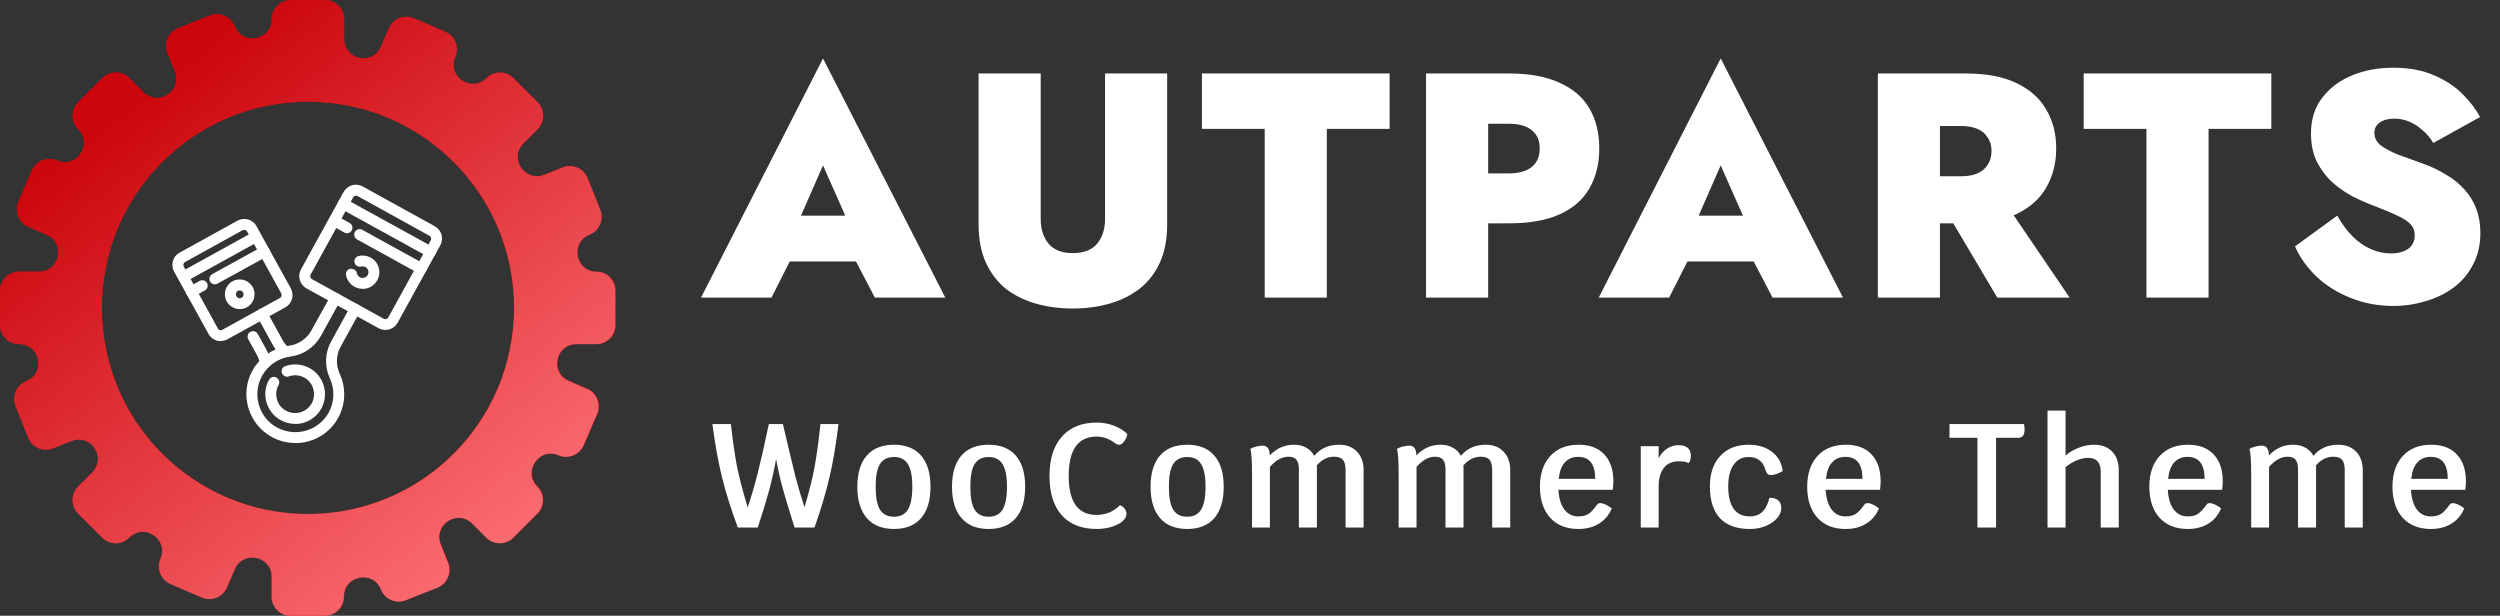 <svg width="203" height="50" viewBox="0 0 203 50" fill="none" xmlns="http://www.w3.org/2000/svg">
<rect x="0" y="0" width="203" height="50" fill="#333333" stroke="none"/>
<g clip-path="url(#clip0_52_4896)">
<path d="M49.546 22.521C49.265 22.24 48.874 22.06 48.444 22.06C47.451 22.06 46.88 21.27 46.88 20.48C46.88 19.901 47.185 19.315 47.865 19.049C48.663 18.729 49.054 17.821 48.741 17.024L47.717 14.459C47.396 13.661 46.489 13.27 45.691 13.591L44.19 14.185C42.618 14.811 41.312 12.832 42.509 11.636L43.65 10.494C44.26 9.884 44.26 8.899 43.65 8.289L41.703 6.342C41.093 5.732 40.108 5.732 39.498 6.342C38.458 7.39 36.831 6.53 36.831 5.263C36.831 5.059 36.87 4.84 36.972 4.622C37.308 3.832 36.949 2.917 36.159 2.573L33.625 1.486C32.836 1.15 31.921 1.509 31.576 2.299L30.935 3.785C30.263 5.341 27.948 4.864 27.948 3.167V1.556C27.948 0.696 27.252 0 26.392 0H23.631C23.201 0 22.81 0.172 22.529 0.461C22.247 0.743 22.068 1.134 22.068 1.564C22.068 3.284 19.698 3.738 19.065 2.143C18.744 1.345 17.837 0.954 17.039 1.267L14.475 2.283C13.677 2.604 13.286 3.511 13.607 4.309L14.201 5.81C14.826 7.382 12.848 8.688 11.652 7.491L10.51 6.35C9.9 5.74 8.915 5.74 8.305 6.35L6.358 8.297C6.053 8.602 5.904 9.001 5.904 9.399C5.904 9.798 6.06 10.197 6.358 10.502C7.57 11.714 6.217 13.716 4.637 13.036C3.847 12.692 2.932 13.059 2.588 13.849L1.501 16.383C1.157 17.172 1.525 18.087 2.315 18.431L3.8 19.073C5.357 19.745 4.88 22.06 3.183 22.06H1.556C0.696 22.06 0 22.756 0 23.616V26.376C0 26.806 0.172 27.197 0.461 27.479C0.743 27.76 1.134 27.932 1.564 27.932C3.284 27.932 3.738 30.302 2.143 30.935C1.345 31.256 0.954 32.163 1.275 32.961L2.299 35.526C2.62 36.323 3.527 36.714 4.324 36.394L5.826 35.791C7.398 35.166 8.703 37.144 7.507 38.341L6.365 39.482C5.755 40.092 5.755 41.078 6.365 41.688L8.312 43.635C8.617 43.94 9.016 44.096 9.415 44.096C9.814 44.096 10.213 43.94 10.518 43.635C11.566 42.587 13.192 43.447 13.192 44.714C13.192 44.917 13.145 45.136 13.051 45.355C12.707 46.145 13.075 47.06 13.865 47.404L16.398 48.491C17.188 48.827 18.103 48.467 18.447 47.678L19.088 46.192C19.761 44.636 22.075 45.113 22.075 46.809V48.428C22.075 49.288 22.771 49.984 23.631 49.984H26.392C26.822 49.984 27.213 49.812 27.494 49.531C27.776 49.249 27.948 48.858 27.948 48.428C27.948 46.708 30.317 46.254 30.951 47.849C31.271 48.647 32.179 49.038 32.976 48.725L35.541 47.709C36.339 47.388 36.73 46.481 36.417 45.684L35.815 44.182C35.189 42.61 37.168 41.304 38.364 42.501L39.506 43.642C40.116 44.252 41.101 44.252 41.711 43.642L43.658 41.695C44.268 41.085 44.268 40.1 43.658 39.49C42.446 38.278 43.799 36.276 45.379 36.956C46.168 37.293 47.083 36.933 47.427 36.143L48.514 33.61C48.85 32.82 48.491 31.905 47.701 31.561L46.215 30.92C44.659 30.247 45.136 27.932 46.833 27.932H48.452C49.312 27.932 50.008 27.236 50.008 26.376V23.616C50.008 23.186 49.836 22.795 49.554 22.513L49.546 22.521ZM25 41.742C15.757 41.742 8.266 34.243 8.266 25C8.266 15.757 15.757 8.258 25 8.258C34.243 8.258 41.742 15.757 41.742 25C41.742 34.243 34.251 41.742 25 41.742Z" fill="#CC060D"/>
<path d="M49.547 22.521C49.265 22.24 48.874 22.06 48.444 22.06C47.459 22.06 46.888 21.278 46.888 20.488C46.888 19.909 47.193 19.331 47.873 19.057C48.17 18.94 48.413 18.736 48.577 18.494C48.866 18.079 48.944 17.532 48.741 17.032L47.717 14.467C47.701 14.412 47.678 14.365 47.646 14.318C47.279 13.622 46.434 13.294 45.691 13.591L44.19 14.193C42.618 14.819 41.312 12.84 42.509 11.644L43.65 10.502C44.26 9.892 44.26 8.907 43.65 8.297L41.703 6.35C41.555 6.201 41.383 6.084 41.195 6.013C40.632 5.779 39.959 5.896 39.498 6.35C38.458 7.39 36.831 6.537 36.831 5.271C36.831 5.192 36.831 5.106 36.855 5.02C36.87 4.895 36.91 4.762 36.972 4.629C37.308 3.84 36.949 2.917 36.159 2.581L33.625 1.494C32.836 1.157 31.913 1.517 31.576 2.307L30.935 3.793C30.263 5.349 27.948 4.872 27.948 3.175V1.564C27.948 1.056 27.706 0.602 27.33 0.328C27.064 0.125 26.744 0.008 26.392 0.008H23.631C23.35 0.008 23.092 0.078 22.865 0.211C22.74 0.282 22.631 0.368 22.529 0.461C22.247 0.743 22.068 1.134 22.068 1.564C22.068 3.276 19.698 3.738 19.065 2.143C18.744 1.337 17.837 0.946 17.039 1.267L14.475 2.283C13.677 2.604 13.286 3.511 13.607 4.309L14.201 5.81C14.389 6.271 14.342 6.725 14.162 7.077C13.724 7.929 12.496 8.328 11.652 7.484L10.51 6.342C10.049 5.881 9.368 5.771 8.805 6.006C8.625 6.084 8.453 6.193 8.305 6.342L6.358 8.289C6.053 8.594 5.896 8.993 5.896 9.392C5.896 9.79 6.053 10.189 6.358 10.494C7.57 11.706 6.217 13.708 4.637 13.028C3.847 12.684 2.932 13.051 2.588 13.841L2.377 14.326L1.494 16.367C1.157 17.157 1.517 18.072 2.307 18.416L3.793 19.057C4.293 19.268 4.582 19.651 4.684 20.073C4.919 20.973 4.332 22.052 3.175 22.052H1.556C0.704 22.06 0 22.764 0 23.624V26.384C0 26.814 0.172 27.205 0.454 27.487C0.735 27.776 1.126 27.948 1.556 27.948C1.775 27.948 1.971 27.987 2.15 28.058C3.355 28.527 3.527 30.396 2.135 30.951C1.791 31.092 1.517 31.342 1.345 31.647C1.126 32.038 1.079 32.523 1.259 32.976L2.276 35.541C2.596 36.339 3.503 36.73 4.301 36.409L5.802 35.815C7.233 35.244 8.445 36.831 7.742 38.028C7.671 38.145 7.585 38.262 7.484 38.364L6.342 39.506C5.732 40.116 5.732 41.101 6.342 41.711L6.866 42.235L8.289 43.658C8.594 43.963 8.993 44.12 9.392 44.12C9.79 44.12 10.189 43.963 10.494 43.658C11.542 42.61 13.169 43.47 13.169 44.737C13.169 44.941 13.122 45.152 13.028 45.379C12.801 45.902 12.887 46.481 13.2 46.919C13.364 47.138 13.575 47.31 13.841 47.427L16.07 48.389L16.375 48.522C17.165 48.858 18.079 48.499 18.424 47.709L19.065 46.223C19.737 44.667 22.052 45.144 22.052 46.833V48.452C22.052 49.273 22.693 49.953 23.499 50.008C23.538 50.008 23.569 50.008 23.608 50.008H26.369C26.47 50.008 26.564 50 26.658 49.977C26.971 49.922 27.244 49.765 27.463 49.546C27.753 49.265 27.925 48.874 27.925 48.444C27.925 46.731 30.294 46.27 30.927 47.865C31.248 48.671 32.155 49.062 32.953 48.741L33.891 48.366L35.518 47.724C36.057 47.513 36.409 47.029 36.48 46.489C36.519 46.231 36.487 45.957 36.386 45.699L35.783 44.198C35.158 42.626 37.136 41.32 38.333 42.516L39.474 43.658C40.084 44.268 41.07 44.268 41.68 43.658L43.103 42.235L43.627 41.711C44.237 41.101 44.237 40.116 43.627 39.506C43.322 39.201 43.173 38.841 43.166 38.489C43.118 37.449 44.174 36.472 45.347 36.972C46.137 37.308 47.052 36.941 47.396 36.151L48.483 33.617C48.819 32.836 48.467 31.921 47.685 31.576C47.685 31.576 47.678 31.576 47.67 31.576L46.184 30.935C44.933 30.396 44.995 28.793 45.949 28.183C46.184 28.034 46.465 27.948 46.794 27.948H48.413C49.273 27.948 49.969 27.252 49.969 26.392V23.631C49.969 23.201 49.797 22.81 49.515 22.529L49.547 22.521ZM40.601 31.092C39.92 32.828 38.958 34.431 37.77 35.831C37.261 36.433 36.706 36.996 36.12 37.52C34.955 38.56 33.641 39.428 32.225 40.108C31.936 40.249 31.639 40.374 31.334 40.499C29.543 41.234 27.596 41.664 25.555 41.727C25.375 41.727 25.188 41.734 25.008 41.734C24.828 41.734 24.64 41.734 24.46 41.727C22.427 41.664 20.472 41.234 18.682 40.499C18.377 40.374 18.079 40.249 17.79 40.108C16.367 39.428 15.061 38.552 13.896 37.52C13.309 36.996 12.754 36.433 12.238 35.823C11.049 34.423 10.088 32.828 9.415 31.092C9.087 30.255 8.829 29.387 8.641 28.488C8.399 27.362 8.273 26.196 8.273 25C8.273 23.968 8.367 22.951 8.547 21.974C8.735 20.957 9.008 19.98 9.368 19.034C10.26 16.695 11.659 14.6 13.442 12.903C14.232 12.144 15.1 11.464 16.023 10.87C18.197 9.485 20.715 8.586 23.42 8.336C23.944 8.281 24.476 8.258 25.008 8.258C25.602 8.258 26.196 8.289 26.775 8.352C29.41 8.625 31.866 9.517 33.993 10.87C34.923 11.456 35.784 12.136 36.573 12.895C38.349 14.592 39.756 16.68 40.648 19.026C41.007 19.972 41.289 20.957 41.469 21.966C41.648 22.951 41.742 23.96 41.742 24.992C41.742 26.189 41.617 27.354 41.375 28.48C41.187 29.371 40.929 30.247 40.601 31.084V31.092Z" fill="url(#paint0_linear_52_4896)"/>
<path fill-rule="evenodd" clip-rule="evenodd" d="M21.53 29.9C21.31 29.9 21.12 29.73 21.09 29.51C21.06 29.27 20.98 29.04 20.86 28.82L20.16 27.55C20.1 27.45 20.09 27.33 20.12 27.21C20.15 27.09 20.23 27 20.33 26.95C20.4 26.91 20.47 26.89 20.54 26.89C20.7 26.89 20.85 26.98 20.93 27.12L21.63 28.39C21.8 28.7 21.91 29.04 21.96 29.39C21.98 29.51 21.94 29.62 21.87 29.72C21.8 29.82 21.69 29.87 21.58 29.89H21.52L21.53 29.9ZM23.16 29.01C23.06 29.01 22.96 28.97 22.88 28.91C22.6 28.68 22.37 28.41 22.2 28.09L20.89 25.72C20.83 25.62 20.82 25.5 20.85 25.38C20.88 25.27 20.96 25.17 21.06 25.11C21.13 25.07 21.2 25.05 21.27 25.05C21.43 25.05 21.58 25.14 21.66 25.28L22.97 27.65C23.09 27.87 23.25 28.06 23.44 28.21C23.53 28.28 23.59 28.39 23.6 28.51C23.61 28.63 23.58 28.74 23.5 28.83C23.42 28.93 23.29 28.99 23.16 28.99V29.01Z" fill="white"/>
<path fill-rule="evenodd" clip-rule="evenodd" d="M17.93 27.7C17.82 27.7 17.72 27.68 17.61 27.66C17.32 27.57 17.07 27.38 16.93 27.11L14.14 22.06C13.99 21.79 13.96 21.48 14.04 21.19C14.12 20.9 14.32 20.65 14.59 20.51L19.28 17.92C19.45 17.83 19.64 17.78 19.83 17.78C19.94 17.78 20.04 17.8 20.15 17.82C20.44 17.91 20.69 18.1 20.83 18.37L23.61 23.41C23.76 23.68 23.79 23.99 23.71 24.28C23.62 24.57 23.43 24.82 23.16 24.96L18.47 27.55C18.3 27.64 18.11 27.69 17.92 27.69L17.93 27.7ZM19.83 18.66C19.83 18.66 19.74 18.67 19.7 18.69L15.02 21.28C14.96 21.31 14.92 21.37 14.9 21.44C14.88 21.51 14.89 21.58 14.92 21.64L17.7 26.69C17.73 26.75 17.79 26.79 17.85 26.81C17.88 26.81 17.9 26.81 17.93 26.81C17.99 26.81 18.02 26.8 18.05 26.78L22.74 24.19C22.8 24.16 22.84 24.1 22.86 24.03C22.88 23.96 22.87 23.89 22.84 23.83L20.06 18.79C20.03 18.73 19.97 18.69 19.9 18.67H19.83V18.66Z" fill="white"/>
<path fill-rule="evenodd" clip-rule="evenodd" d="M15.55 24.14C15.39 24.14 15.24 24.05 15.16 23.91C15.1 23.81 15.09 23.69 15.12 23.57C15.15 23.45 15.23 23.36 15.33 23.3L16.21 22.81C16.28 22.77 16.35 22.75 16.42 22.75C16.58 22.75 16.73 22.84 16.81 22.98C16.87 23.08 16.88 23.2 16.85 23.32C16.82 23.43 16.74 23.53 16.64 23.58L15.76 24.07C15.69 24.11 15.62 24.13 15.55 24.13V24.14ZM17.45 23.09C17.29 23.09 17.14 23 17.06 22.86C16.94 22.65 17.02 22.38 17.23 22.26L21.25 20.05C21.32 20.01 21.39 19.99 21.46 19.99C21.62 19.99 21.77 20.08 21.85 20.22C21.91 20.32 21.92 20.44 21.89 20.56C21.86 20.67 21.78 20.77 21.68 20.82L17.66 23.03C17.59 23.07 17.52 23.08 17.45 23.08V23.09Z" fill="white"/>
<path fill-rule="evenodd" clip-rule="evenodd" d="M19.47 25.1C19.03 25.1 18.63 24.86 18.41 24.48C18.09 23.9 18.3 23.16 18.88 22.84C19.06 22.74 19.26 22.69 19.46 22.69C19.9 22.69 20.3 22.93 20.52 23.31C20.84 23.89 20.63 24.63 20.05 24.95C19.87 25.05 19.67 25.1 19.47 25.1ZM19.47 23.58C19.42 23.58 19.36 23.59 19.32 23.62C19.17 23.7 19.11 23.9 19.19 24.05C19.25 24.15 19.35 24.22 19.47 24.22C19.52 24.22 19.58 24.21 19.62 24.18C19.69 24.14 19.75 24.07 19.77 23.99C19.79 23.91 19.78 23.82 19.74 23.75C19.68 23.65 19.58 23.58 19.46 23.58H19.47Z" fill="white"/>
<path fill-rule="evenodd" clip-rule="evenodd" d="M14.91 22.91C14.75 22.91 14.6 22.82 14.52 22.68C14.46 22.58 14.45 22.46 14.48 22.34C14.51 22.22 14.59 22.13 14.69 22.08L20.45 18.9C20.52 18.86 20.59 18.84 20.66 18.84C20.82 18.84 20.97 18.93 21.05 19.07C21.11 19.17 21.12 19.29 21.09 19.41C21.06 19.52 20.98 19.62 20.88 19.67L15.12 22.85C15.05 22.89 14.98 22.91 14.91 22.91Z" fill="white"/>
<path fill-rule="evenodd" clip-rule="evenodd" d="M23.97 35.97C23.3 35.97 22.64 35.8 22.06 35.48C20.14 34.42 19.44 32 20.5 30.09C21.11 28.99 22.22 28.23 23.47 28.07C24.23 27.97 24.91 27.51 25.28 26.84L26.85 24.01C26.93 23.87 27.08 23.78 27.24 23.78C27.31 23.78 27.39 23.8 27.45 23.84C27.55 23.9 27.63 23.99 27.66 24.1C27.69 24.21 27.68 24.33 27.62 24.44L26.06 27.27C25.55 28.19 24.63 28.82 23.59 28.95C22.62 29.08 21.75 29.66 21.28 30.52C20.88 31.24 20.79 32.07 21.02 32.87C21.25 33.66 21.77 34.32 22.49 34.71C22.95 34.96 23.46 35.09 23.98 35.09C25.11 35.09 26.14 34.48 26.69 33.5C27.16 32.64 27.2 31.6 26.78 30.71C26.34 29.76 26.38 28.64 26.89 27.72L28.45 24.89C28.53 24.75 28.68 24.66 28.84 24.66C28.91 24.66 28.99 24.68 29.05 24.72C29.26 24.84 29.34 25.11 29.22 25.32L27.66 28.15C27.29 28.82 27.26 29.64 27.58 30.34C28.11 31.48 28.07 32.82 27.46 33.93C26.76 35.2 25.43 35.98 23.98 35.98L23.97 35.97Z" fill="white"/>
<path fill-rule="evenodd" clip-rule="evenodd" d="M31.29 26.79C31.1 26.79 30.91 26.74 30.74 26.65L24.89 23.42C24.63 23.27 24.43 23.03 24.34 22.74C24.26 22.45 24.29 22.14 24.44 21.87L27.9 15.59C28.05 15.32 28.29 15.13 28.58 15.04C28.68 15.01 28.79 15 28.9 15C29.09 15 29.28 15.05 29.45 15.14L35.3 18.37C35.57 18.52 35.76 18.76 35.85 19.05C35.93 19.34 35.9 19.66 35.75 19.92L32.29 26.2C32.14 26.47 31.9 26.66 31.61 26.75C31.51 26.78 31.4 26.79 31.29 26.79ZM28.9 15.89C28.9 15.89 28.85 15.89 28.83 15.9C28.76 15.92 28.71 15.96 28.68 16.02L25.22 22.3C25.19 22.36 25.18 22.43 25.2 22.5C25.22 22.57 25.26 22.62 25.32 22.66L31.17 25.89C31.17 25.89 31.25 25.92 31.29 25.92C31.43 25.89 31.49 25.85 31.52 25.79L34.98 19.51C35.01 19.45 35.02 19.38 35 19.31C34.98 19.24 34.94 19.19 34.88 19.15L29.03 15.92C29.03 15.92 28.95 15.89 28.91 15.89H28.9Z" fill="white"/>
<path fill-rule="evenodd" clip-rule="evenodd" d="M23.97 34.42C23.56 34.42 23.16 34.32 22.8 34.12C22.23 33.81 21.82 33.29 21.64 32.67C21.46 32.05 21.53 31.39 21.85 30.83C21.93 30.69 22.08 30.6 22.24 30.6C22.31 30.6 22.39 30.62 22.45 30.66C22.55 30.72 22.63 30.81 22.66 30.92C22.69 31.03 22.68 31.15 22.62 31.26C22.42 31.62 22.38 32.03 22.49 32.43C22.6 32.83 22.86 33.15 23.22 33.35C23.45 33.47 23.7 33.54 23.96 33.54C24.52 33.54 25.04 33.24 25.31 32.75C25.51 32.39 25.55 31.98 25.44 31.58C25.33 31.18 25.07 30.86 24.71 30.66C24.48 30.54 24.23 30.47 23.97 30.47C23.79 30.47 23.62 30.5 23.46 30.56C23.41 30.58 23.36 30.59 23.31 30.59C23.12 30.59 22.96 30.47 22.89 30.29C22.81 30.06 22.93 29.81 23.16 29.73C23.42 29.64 23.69 29.59 23.97 29.59C24.38 29.59 24.78 29.69 25.14 29.89C26.31 30.53 26.73 32.01 26.09 33.18C25.66 33.95 24.85 34.43 23.97 34.43V34.42Z" fill="white"/>
<path fill-rule="evenodd" clip-rule="evenodd" d="M34.2 22.26C34.13 22.26 34.05 22.24 33.99 22.2L28.99 19.44C28.89 19.38 28.81 19.29 28.78 19.17C28.75 19.06 28.76 18.94 28.82 18.83C28.9 18.69 29.05 18.6 29.21 18.6C29.28 18.6 29.36 18.62 29.42 18.66L34.42 21.42C34.63 21.54 34.71 21.81 34.59 22.02C34.51 22.16 34.36 22.25 34.2 22.25V22.26ZM28.17 18.94C28.1 18.94 28.02 18.92 27.96 18.88L26.92 18.3C26.71 18.18 26.63 17.91 26.75 17.7C26.83 17.56 26.98 17.47 27.14 17.47C27.21 17.47 27.29 17.49 27.35 17.53L28.39 18.11C28.49 18.17 28.57 18.26 28.6 18.37C28.63 18.48 28.62 18.6 28.56 18.71C28.48 18.85 28.33 18.94 28.17 18.94Z" fill="white"/>
<path fill-rule="evenodd" clip-rule="evenodd" d="M29.43 23.45C29.2 23.45 28.98 23.39 28.78 23.28C28.42 23.08 28.17 22.74 28.1 22.33C28.08 22.21 28.1 22.1 28.17 22C28.24 21.9 28.34 21.84 28.46 21.82H28.48C28.76 21.82 28.94 21.97 28.98 22.18C29 22.32 29.09 22.44 29.22 22.51C29.29 22.55 29.37 22.57 29.45 22.57C29.62 22.57 29.78 22.48 29.86 22.33C29.92 22.22 29.94 22.09 29.9 21.97C29.86 21.85 29.79 21.75 29.68 21.69C29.61 21.65 29.53 21.63 29.45 21.63C29.41 21.63 29.37 21.63 29.33 21.65H29.22C29.02 21.66 28.84 21.53 28.79 21.33C28.73 21.09 28.87 20.85 29.11 20.79C29.22 20.76 29.34 20.75 29.45 20.75C29.68 20.75 29.9 20.81 30.1 20.92C30.42 21.09 30.65 21.38 30.75 21.73C30.85 22.08 30.81 22.44 30.63 22.76C30.39 23.19 29.94 23.46 29.44 23.46L29.43 23.45Z" fill="white"/>
<path fill-rule="evenodd" clip-rule="evenodd" d="M34.95 20.9C34.88 20.9 34.8 20.88 34.74 20.84L27.66 16.94C27.56 16.88 27.48 16.79 27.45 16.68C27.42 16.57 27.43 16.45 27.49 16.34C27.57 16.2 27.72 16.11 27.88 16.11C27.95 16.11 28.03 16.13 28.09 16.17L35.17 20.07C35.38 20.19 35.46 20.46 35.34 20.67C35.26 20.81 35.11 20.9 34.95 20.9Z" fill="white"/>
</g>
<path d="M62.07 21.229L62.226 17.511H71.56L71.69 21.229H62.07ZM66.828 13.429L64.436 18.889L64.748 20.007L62.642 24.167H56.922L66.828 4.745L76.76 24.167H71.04L68.96 20.189L69.246 18.889L66.828 13.429ZM79.46 5.967H84.504V17.771C84.504 18.603 84.72 19.279 85.154 19.799C85.587 20.301 86.237 20.553 87.104 20.553C87.988 20.553 88.646 20.301 89.08 19.799C89.513 19.279 89.73 18.603 89.73 17.771V5.967H94.774V18.187C94.774 19.417 94.574 20.466 94.176 21.333C93.777 22.199 93.222 22.91 92.512 23.465C91.801 24.002 90.986 24.401 90.068 24.661C89.149 24.921 88.161 25.051 87.104 25.051C86.064 25.051 85.076 24.921 84.14 24.661C83.221 24.401 82.406 24.002 81.696 23.465C81.002 22.91 80.456 22.199 80.058 21.333C79.659 20.466 79.46 19.417 79.46 18.187V5.967ZM97.599 10.465V5.967H112.835V10.465H107.739V24.167H102.695V10.465H97.599ZM115.795 5.967H120.839V24.167H115.795V5.967ZM119.019 10.049V5.967H122.529C124.193 5.967 125.562 6.218 126.637 6.721C127.729 7.206 128.535 7.899 129.055 8.801C129.592 9.702 129.861 10.785 129.861 12.051C129.861 13.299 129.592 14.382 129.055 15.301C128.535 16.219 127.729 16.921 126.637 17.407C125.562 17.892 124.193 18.135 122.529 18.135H119.019V14.079H122.529C123.326 14.079 123.941 13.905 124.375 13.559C124.808 13.212 125.025 12.709 125.025 12.051C125.025 11.409 124.808 10.915 124.375 10.569C123.941 10.222 123.326 10.049 122.529 10.049H119.019ZM134.962 21.229L135.118 17.511H144.452L144.582 21.229H134.962ZM139.72 13.429L137.328 18.889L137.64 20.007L135.534 24.167H129.814L139.72 4.745L149.652 24.167H143.932L141.852 20.189L142.138 18.889L139.72 13.429ZM157.422 16.133H162.596L168.056 24.167H162.18L157.422 16.133ZM152.482 5.967H157.526V24.167H152.482V5.967ZM155.706 10.231V5.967H159.632C161.296 5.967 162.665 6.227 163.74 6.747C164.832 7.267 165.638 7.986 166.158 8.905C166.695 9.806 166.964 10.855 166.964 12.051C166.964 13.229 166.695 14.287 166.158 15.223C165.638 16.141 164.832 16.861 163.74 17.381C162.665 17.883 161.296 18.135 159.632 18.135H155.706V14.313H159.216C159.753 14.313 160.204 14.235 160.568 14.079C160.932 13.923 161.209 13.689 161.4 13.377C161.608 13.065 161.712 12.692 161.712 12.259C161.712 11.825 161.608 11.461 161.4 11.167C161.209 10.855 160.932 10.621 160.568 10.465C160.204 10.309 159.753 10.231 159.216 10.231H155.706ZM169.196 10.465V5.967H184.432V10.465H179.336V24.167H174.292V10.465H169.196ZM189.784 17.511C190.148 18.152 190.556 18.707 191.006 19.175C191.457 19.625 191.951 19.972 192.488 20.215C193.026 20.457 193.58 20.579 194.152 20.579C194.707 20.579 195.166 20.457 195.53 20.215C195.894 19.955 196.076 19.582 196.076 19.097C196.076 18.75 195.972 18.464 195.764 18.239C195.556 17.996 195.192 17.753 194.672 17.511C194.17 17.268 193.459 16.973 192.54 16.627C192.09 16.453 191.587 16.228 191.032 15.951C190.478 15.656 189.94 15.283 189.42 14.833C188.918 14.382 188.493 13.827 188.146 13.169C187.817 12.51 187.652 11.73 187.652 10.829C187.652 9.685 187.956 8.723 188.562 7.943C189.169 7.145 189.975 6.539 190.98 6.123C191.986 5.707 193.104 5.499 194.334 5.499C195.617 5.499 196.726 5.707 197.662 6.123C198.598 6.521 199.37 7.033 199.976 7.657C200.583 8.263 201.051 8.879 201.38 9.503L197.584 11.609C197.324 11.175 197.021 10.82 196.674 10.543C196.345 10.248 195.99 10.023 195.608 9.867C195.227 9.711 194.837 9.633 194.438 9.633C193.936 9.633 193.537 9.737 193.242 9.945C192.948 10.153 192.8 10.43 192.8 10.777C192.8 11.175 192.965 11.513 193.294 11.791C193.641 12.051 194.109 12.302 194.698 12.545C195.305 12.77 195.998 13.021 196.778 13.299C197.454 13.541 198.07 13.836 198.624 14.183C199.196 14.512 199.69 14.911 200.106 15.379C200.522 15.829 200.843 16.349 201.068 16.939C201.294 17.528 201.406 18.187 201.406 18.915C201.406 19.885 201.207 20.743 200.808 21.489C200.427 22.234 199.898 22.858 199.222 23.361C198.564 23.846 197.81 24.21 196.96 24.453C196.111 24.713 195.244 24.843 194.36 24.843C193.112 24.843 191.951 24.626 190.876 24.193C189.819 23.777 188.9 23.205 188.12 22.477C187.34 21.731 186.751 20.908 186.352 20.007L189.784 17.511Z" fill="white"/>
<path d="M68.083 34.433C67.899 36.009 67.659 37.437 67.363 38.717C67.067 39.989 66.659 41.361 66.139 42.833H64.519C64.079 41.449 63.755 40.377 63.547 39.617C63.339 38.857 63.163 38.077 63.019 37.277C62.859 38.165 62.671 39.009 62.455 39.809C62.239 40.609 61.931 41.617 61.531 42.833H59.911C59.375 41.393 58.947 40.033 58.627 38.753C58.315 37.473 58.055 36.033 57.847 34.433H59.347C59.507 35.857 59.679 37.037 59.863 37.973C60.055 38.901 60.339 39.977 60.715 41.201C61.043 40.209 61.315 39.277 61.531 38.405C61.755 37.533 62.055 36.209 62.431 34.433H63.571C64.051 36.481 64.391 37.905 64.591 38.705C64.799 39.497 65.043 40.325 65.323 41.189C65.683 39.997 65.951 38.937 66.127 38.009C66.303 37.081 66.467 35.889 66.619 34.433H68.083ZM72.592 42.953C71.632 42.953 70.896 42.657 70.384 42.065C69.872 41.473 69.616 40.625 69.616 39.521C69.616 38.417 69.872 37.573 70.384 36.989C70.896 36.405 71.632 36.113 72.592 36.113C73.552 36.113 74.284 36.405 74.788 36.989C75.3 37.573 75.556 38.417 75.556 39.521C75.556 40.633 75.3 41.485 74.788 42.077C74.276 42.661 73.544 42.953 72.592 42.953ZM72.592 41.957C73.112 41.957 73.488 41.765 73.72 41.381C73.96 40.989 74.08 40.369 74.08 39.521C74.08 38.681 73.96 38.069 73.72 37.685C73.488 37.301 73.112 37.109 72.592 37.109C72.072 37.109 71.692 37.301 71.452 37.685C71.22 38.061 71.104 38.673 71.104 39.521C71.104 40.377 71.22 40.997 71.452 41.381C71.692 41.765 72.072 41.957 72.592 41.957ZM80.279 42.953C79.319 42.953 78.583 42.657 78.071 42.065C77.559 41.473 77.303 40.625 77.303 39.521C77.303 38.417 77.559 37.573 78.071 36.989C78.583 36.405 79.319 36.113 80.279 36.113C81.239 36.113 81.971 36.405 82.475 36.989C82.987 37.573 83.243 38.417 83.243 39.521C83.243 40.633 82.987 41.485 82.475 42.077C81.963 42.661 81.231 42.953 80.279 42.953ZM80.279 41.957C80.799 41.957 81.175 41.765 81.407 41.381C81.647 40.989 81.767 40.369 81.767 39.521C81.767 38.681 81.647 38.069 81.407 37.685C81.175 37.301 80.799 37.109 80.279 37.109C79.759 37.109 79.379 37.301 79.139 37.685C78.907 38.061 78.791 38.673 78.791 39.521C78.791 40.377 78.907 40.997 79.139 41.381C79.379 41.765 79.759 41.957 80.279 41.957ZM89.058 42.953C87.826 42.953 86.877 42.581 86.213 41.837C85.549 41.085 85.218 40.021 85.218 38.645C85.218 37.277 85.553 36.213 86.225 35.453C86.897 34.693 87.841 34.313 89.058 34.313C89.546 34.313 90.01 34.397 90.45 34.565C90.897 34.733 91.261 34.961 91.541 35.249C91.501 35.473 91.413 35.673 91.278 35.849C91.141 36.025 91.01 36.113 90.882 36.113C90.769 36.113 90.665 36.077 90.57 36.005C90.314 35.813 90.066 35.673 89.826 35.585C89.585 35.497 89.322 35.453 89.034 35.453C88.29 35.453 87.725 35.721 87.341 36.257C86.966 36.793 86.778 37.589 86.778 38.645C86.778 39.693 86.966 40.485 87.341 41.021C87.725 41.549 88.29 41.813 89.034 41.813C89.778 41.813 90.413 41.549 90.942 41.021C91.102 41.085 91.23 41.181 91.326 41.309C91.421 41.437 91.469 41.577 91.469 41.729C91.469 41.945 91.358 42.149 91.133 42.341C90.909 42.525 90.614 42.673 90.246 42.785C89.877 42.897 89.481 42.953 89.058 42.953ZM96.402 42.953C95.442 42.953 94.706 42.657 94.194 42.065C93.682 41.473 93.426 40.625 93.426 39.521C93.426 38.417 93.682 37.573 94.194 36.989C94.706 36.405 95.442 36.113 96.402 36.113C97.362 36.113 98.094 36.405 98.598 36.989C99.11 37.573 99.366 38.417 99.366 39.521C99.366 40.633 99.11 41.485 98.598 42.077C98.086 42.661 97.354 42.953 96.402 42.953ZM96.402 41.957C96.922 41.957 97.298 41.765 97.53 41.381C97.77 40.989 97.89 40.369 97.89 39.521C97.89 38.681 97.77 38.069 97.53 37.685C97.298 37.301 96.922 37.109 96.402 37.109C95.882 37.109 95.502 37.301 95.262 37.685C95.03 38.061 94.914 38.673 94.914 39.521C94.914 40.377 95.03 40.997 95.262 41.381C95.502 41.765 95.882 41.957 96.402 41.957ZM108.733 36.113C109.349 36.113 109.833 36.301 110.185 36.677C110.545 37.045 110.725 37.545 110.725 38.177V42.833H109.261V38.213C109.261 37.797 109.189 37.505 109.045 37.337C108.909 37.169 108.669 37.085 108.325 37.085C107.797 37.085 107.329 37.321 106.921 37.793C106.929 37.833 106.933 37.897 106.933 37.985V42.833H105.469V38.093C105.469 37.741 105.401 37.485 105.265 37.325C105.129 37.165 104.917 37.085 104.629 37.085C104.365 37.085 104.109 37.153 103.861 37.289C103.621 37.417 103.373 37.625 103.117 37.913V42.833H101.665V38.561C101.665 37.401 101.617 36.697 101.521 36.449C101.657 36.369 101.821 36.305 102.013 36.257C102.205 36.209 102.377 36.185 102.529 36.185C102.713 36.185 102.853 36.249 102.949 36.377C103.045 36.505 103.097 36.705 103.105 36.977C103.409 36.673 103.717 36.453 104.029 36.317C104.349 36.181 104.701 36.113 105.085 36.113C105.461 36.113 105.789 36.193 106.069 36.353C106.349 36.505 106.565 36.725 106.717 37.013C107.213 36.413 107.885 36.113 108.733 36.113ZM120.638 36.113C121.254 36.113 121.738 36.301 122.09 36.677C122.45 37.045 122.63 37.545 122.63 38.177V42.833H121.166V38.213C121.166 37.797 121.094 37.505 120.95 37.337C120.814 37.169 120.574 37.085 120.23 37.085C119.702 37.085 119.234 37.321 118.826 37.793C118.834 37.833 118.838 37.897 118.838 37.985V42.833H117.374V38.093C117.374 37.741 117.306 37.485 117.17 37.325C117.034 37.165 116.822 37.085 116.534 37.085C116.27 37.085 116.014 37.153 115.766 37.289C115.526 37.417 115.278 37.625 115.022 37.913V42.833H113.57V38.561C113.57 37.401 113.522 36.697 113.426 36.449C113.562 36.369 113.726 36.305 113.918 36.257C114.11 36.209 114.282 36.185 114.434 36.185C114.618 36.185 114.758 36.249 114.854 36.377C114.95 36.505 115.002 36.705 115.01 36.977C115.314 36.673 115.622 36.453 115.934 36.317C116.254 36.181 116.606 36.113 116.99 36.113C117.366 36.113 117.694 36.193 117.974 36.353C118.254 36.505 118.47 36.725 118.622 37.013C119.118 36.413 119.79 36.113 120.638 36.113ZM131.007 39.089C131.007 39.225 130.991 39.453 130.959 39.773H126.543C126.583 40.461 126.743 40.993 127.023 41.369C127.303 41.745 127.683 41.933 128.163 41.933C128.491 41.933 128.759 41.869 128.967 41.741C129.183 41.605 129.427 41.345 129.699 40.961C129.747 40.889 129.831 40.853 129.951 40.853C130.175 40.853 130.483 40.993 130.875 41.273C130.651 41.817 130.303 42.233 129.831 42.521C129.367 42.809 128.811 42.953 128.163 42.953C127.195 42.953 126.431 42.649 125.871 42.041C125.319 41.425 125.043 40.585 125.043 39.521C125.043 38.465 125.323 37.633 125.883 37.025C126.443 36.417 127.211 36.113 128.187 36.113C129.083 36.113 129.775 36.373 130.263 36.893C130.759 37.413 131.007 38.145 131.007 39.089ZM129.531 38.885C129.531 37.693 129.071 37.097 128.151 37.097C127.695 37.097 127.331 37.249 127.059 37.553C126.795 37.849 126.631 38.293 126.567 38.885H129.531ZM136.278 36.149C136.63 36.149 136.886 36.221 137.046 36.365C137.214 36.509 137.298 36.729 137.298 37.025C137.298 37.137 137.282 37.249 137.25 37.361C137.218 37.465 137.174 37.549 137.118 37.613C137.03 37.557 136.922 37.517 136.794 37.493C136.674 37.469 136.51 37.457 136.302 37.457C135.782 37.457 135.382 37.637 135.102 37.997C134.822 38.349 134.682 38.857 134.682 39.521V42.833H133.23V36.233H134.682V37.217C134.85 36.881 135.074 36.621 135.354 36.437C135.634 36.245 135.942 36.149 136.278 36.149ZM142.083 42.953C141.019 42.953 140.211 42.661 139.659 42.077C139.115 41.485 138.843 40.625 138.843 39.497C138.843 38.449 139.123 37.625 139.683 37.025C140.243 36.417 141.011 36.113 141.987 36.113C142.763 36.113 143.395 36.305 143.883 36.689C144.379 37.065 144.671 37.585 144.759 38.249C144.391 38.465 144.071 38.573 143.799 38.573C143.687 38.573 143.595 38.541 143.523 38.477C143.459 38.405 143.399 38.285 143.343 38.117C143.239 37.773 143.075 37.521 142.851 37.361C142.635 37.193 142.347 37.109 141.987 37.109C141.467 37.109 141.059 37.321 140.763 37.745C140.475 38.161 140.331 38.745 140.331 39.497C140.331 40.297 140.479 40.905 140.775 41.321C141.079 41.729 141.515 41.933 142.083 41.933C142.499 41.933 142.835 41.813 143.091 41.573C143.355 41.325 143.551 40.941 143.679 40.421C144.007 40.421 144.247 40.493 144.399 40.637C144.559 40.773 144.639 40.981 144.639 41.261C144.639 41.557 144.519 41.837 144.279 42.101C144.047 42.357 143.735 42.565 143.343 42.725C142.951 42.877 142.531 42.953 142.083 42.953ZM152.708 39.089C152.708 39.225 152.692 39.453 152.66 39.773H148.244C148.284 40.461 148.444 40.993 148.724 41.369C149.004 41.745 149.384 41.933 149.864 41.933C150.192 41.933 150.46 41.869 150.668 41.741C150.884 41.605 151.128 41.345 151.4 40.961C151.448 40.889 151.532 40.853 151.652 40.853C151.876 40.853 152.184 40.993 152.576 41.273C152.352 41.817 152.004 42.233 151.532 42.521C151.068 42.809 150.512 42.953 149.864 42.953C148.896 42.953 148.132 42.649 147.572 42.041C147.02 41.425 146.744 40.585 146.744 39.521C146.744 38.465 147.024 37.633 147.584 37.025C148.144 36.417 148.912 36.113 149.888 36.113C150.784 36.113 151.476 36.373 151.964 36.893C152.46 37.413 152.708 38.145 152.708 39.089ZM151.232 38.885C151.232 37.693 150.772 37.097 149.852 37.097C149.396 37.097 149.032 37.249 148.76 37.553C148.496 37.849 148.332 38.293 148.268 38.885H151.232ZM164.348 34.433C164.38 34.609 164.396 34.757 164.396 34.877C164.396 35.109 164.352 35.281 164.264 35.393C164.184 35.497 164.056 35.549 163.88 35.549H162.08V42.833H160.568V35.549H158.3V34.433H164.348ZM170.05 36.113C170.658 36.113 171.142 36.297 171.502 36.665C171.862 37.033 172.042 37.533 172.042 38.165V42.833H170.578V38.321C170.578 37.937 170.494 37.653 170.326 37.469C170.166 37.277 169.914 37.181 169.57 37.181C169.274 37.181 168.966 37.245 168.646 37.373C168.334 37.501 168.026 37.689 167.722 37.937V42.833H166.258V33.341H167.722V37.001C168.034 36.721 168.394 36.505 168.802 36.353C169.218 36.193 169.634 36.113 170.05 36.113ZM180.489 39.089C180.489 39.225 180.473 39.453 180.441 39.773H176.025C176.065 40.461 176.225 40.993 176.505 41.369C176.785 41.745 177.165 41.933 177.645 41.933C177.973 41.933 178.241 41.869 178.449 41.741C178.665 41.605 178.909 41.345 179.181 40.961C179.229 40.889 179.313 40.853 179.433 40.853C179.657 40.853 179.965 40.993 180.357 41.273C180.133 41.817 179.785 42.233 179.313 42.521C178.849 42.809 178.293 42.953 177.645 42.953C176.677 42.953 175.913 42.649 175.353 42.041C174.801 41.425 174.525 40.585 174.525 39.521C174.525 38.465 174.805 37.633 175.365 37.025C175.925 36.417 176.693 36.113 177.669 36.113C178.565 36.113 179.257 36.373 179.745 36.893C180.241 37.413 180.489 38.145 180.489 39.089ZM179.013 38.885C179.013 37.693 178.553 37.097 177.633 37.097C177.177 37.097 176.813 37.249 176.541 37.553C176.277 37.849 176.113 38.293 176.049 38.885H179.013ZM189.864 36.113C190.48 36.113 190.964 36.301 191.316 36.677C191.676 37.045 191.856 37.545 191.856 38.177V42.833H190.392V38.213C190.392 37.797 190.32 37.505 190.176 37.337C190.04 37.169 189.8 37.085 189.456 37.085C188.928 37.085 188.46 37.321 188.052 37.793C188.06 37.833 188.064 37.897 188.064 37.985V42.833H186.6V38.093C186.6 37.741 186.532 37.485 186.396 37.325C186.26 37.165 186.048 37.085 185.76 37.085C185.496 37.085 185.24 37.153 184.992 37.289C184.752 37.417 184.504 37.625 184.248 37.913V42.833H182.796V38.561C182.796 37.401 182.748 36.697 182.652 36.449C182.788 36.369 182.952 36.305 183.144 36.257C183.336 36.209 183.508 36.185 183.66 36.185C183.844 36.185 183.984 36.249 184.08 36.377C184.176 36.505 184.228 36.705 184.236 36.977C184.54 36.673 184.848 36.453 185.16 36.317C185.48 36.181 185.832 36.113 186.216 36.113C186.592 36.113 186.92 36.193 187.2 36.353C187.48 36.505 187.696 36.725 187.848 37.013C188.344 36.413 189.016 36.113 189.864 36.113ZM200.233 39.089C200.233 39.225 200.217 39.453 200.185 39.773H195.769C195.809 40.461 195.969 40.993 196.249 41.369C196.529 41.745 196.909 41.933 197.389 41.933C197.717 41.933 197.985 41.869 198.193 41.741C198.409 41.605 198.653 41.345 198.925 40.961C198.973 40.889 199.057 40.853 199.177 40.853C199.401 40.853 199.709 40.993 200.101 41.273C199.877 41.817 199.529 42.233 199.057 42.521C198.593 42.809 198.037 42.953 197.389 42.953C196.421 42.953 195.657 42.649 195.097 42.041C194.545 41.425 194.269 40.585 194.269 39.521C194.269 38.465 194.549 37.633 195.109 37.025C195.669 36.417 196.437 36.113 197.413 36.113C198.309 36.113 199.001 36.373 199.489 36.893C199.985 37.413 200.233 38.145 200.233 39.089ZM198.757 38.885C198.757 37.693 198.297 37.097 197.377 37.097C196.921 37.097 196.557 37.249 196.285 37.553C196.021 37.849 195.857 38.293 195.793 38.885H198.757Z" fill="white"/>
<defs>
<linearGradient id="paint0_linear_52_4896" x1="9.5" y1="9" x2="41.5" y2="50" gradientUnits="userSpaceOnUse">
<stop stop-color="#CC060D"/>
<stop offset="1" stop-color="#FF767B"/>
</linearGradient>
<clipPath id="clip0_52_4896">
<rect width="50" height="50" fill="white"/>
</clipPath>
</defs>
</svg>
